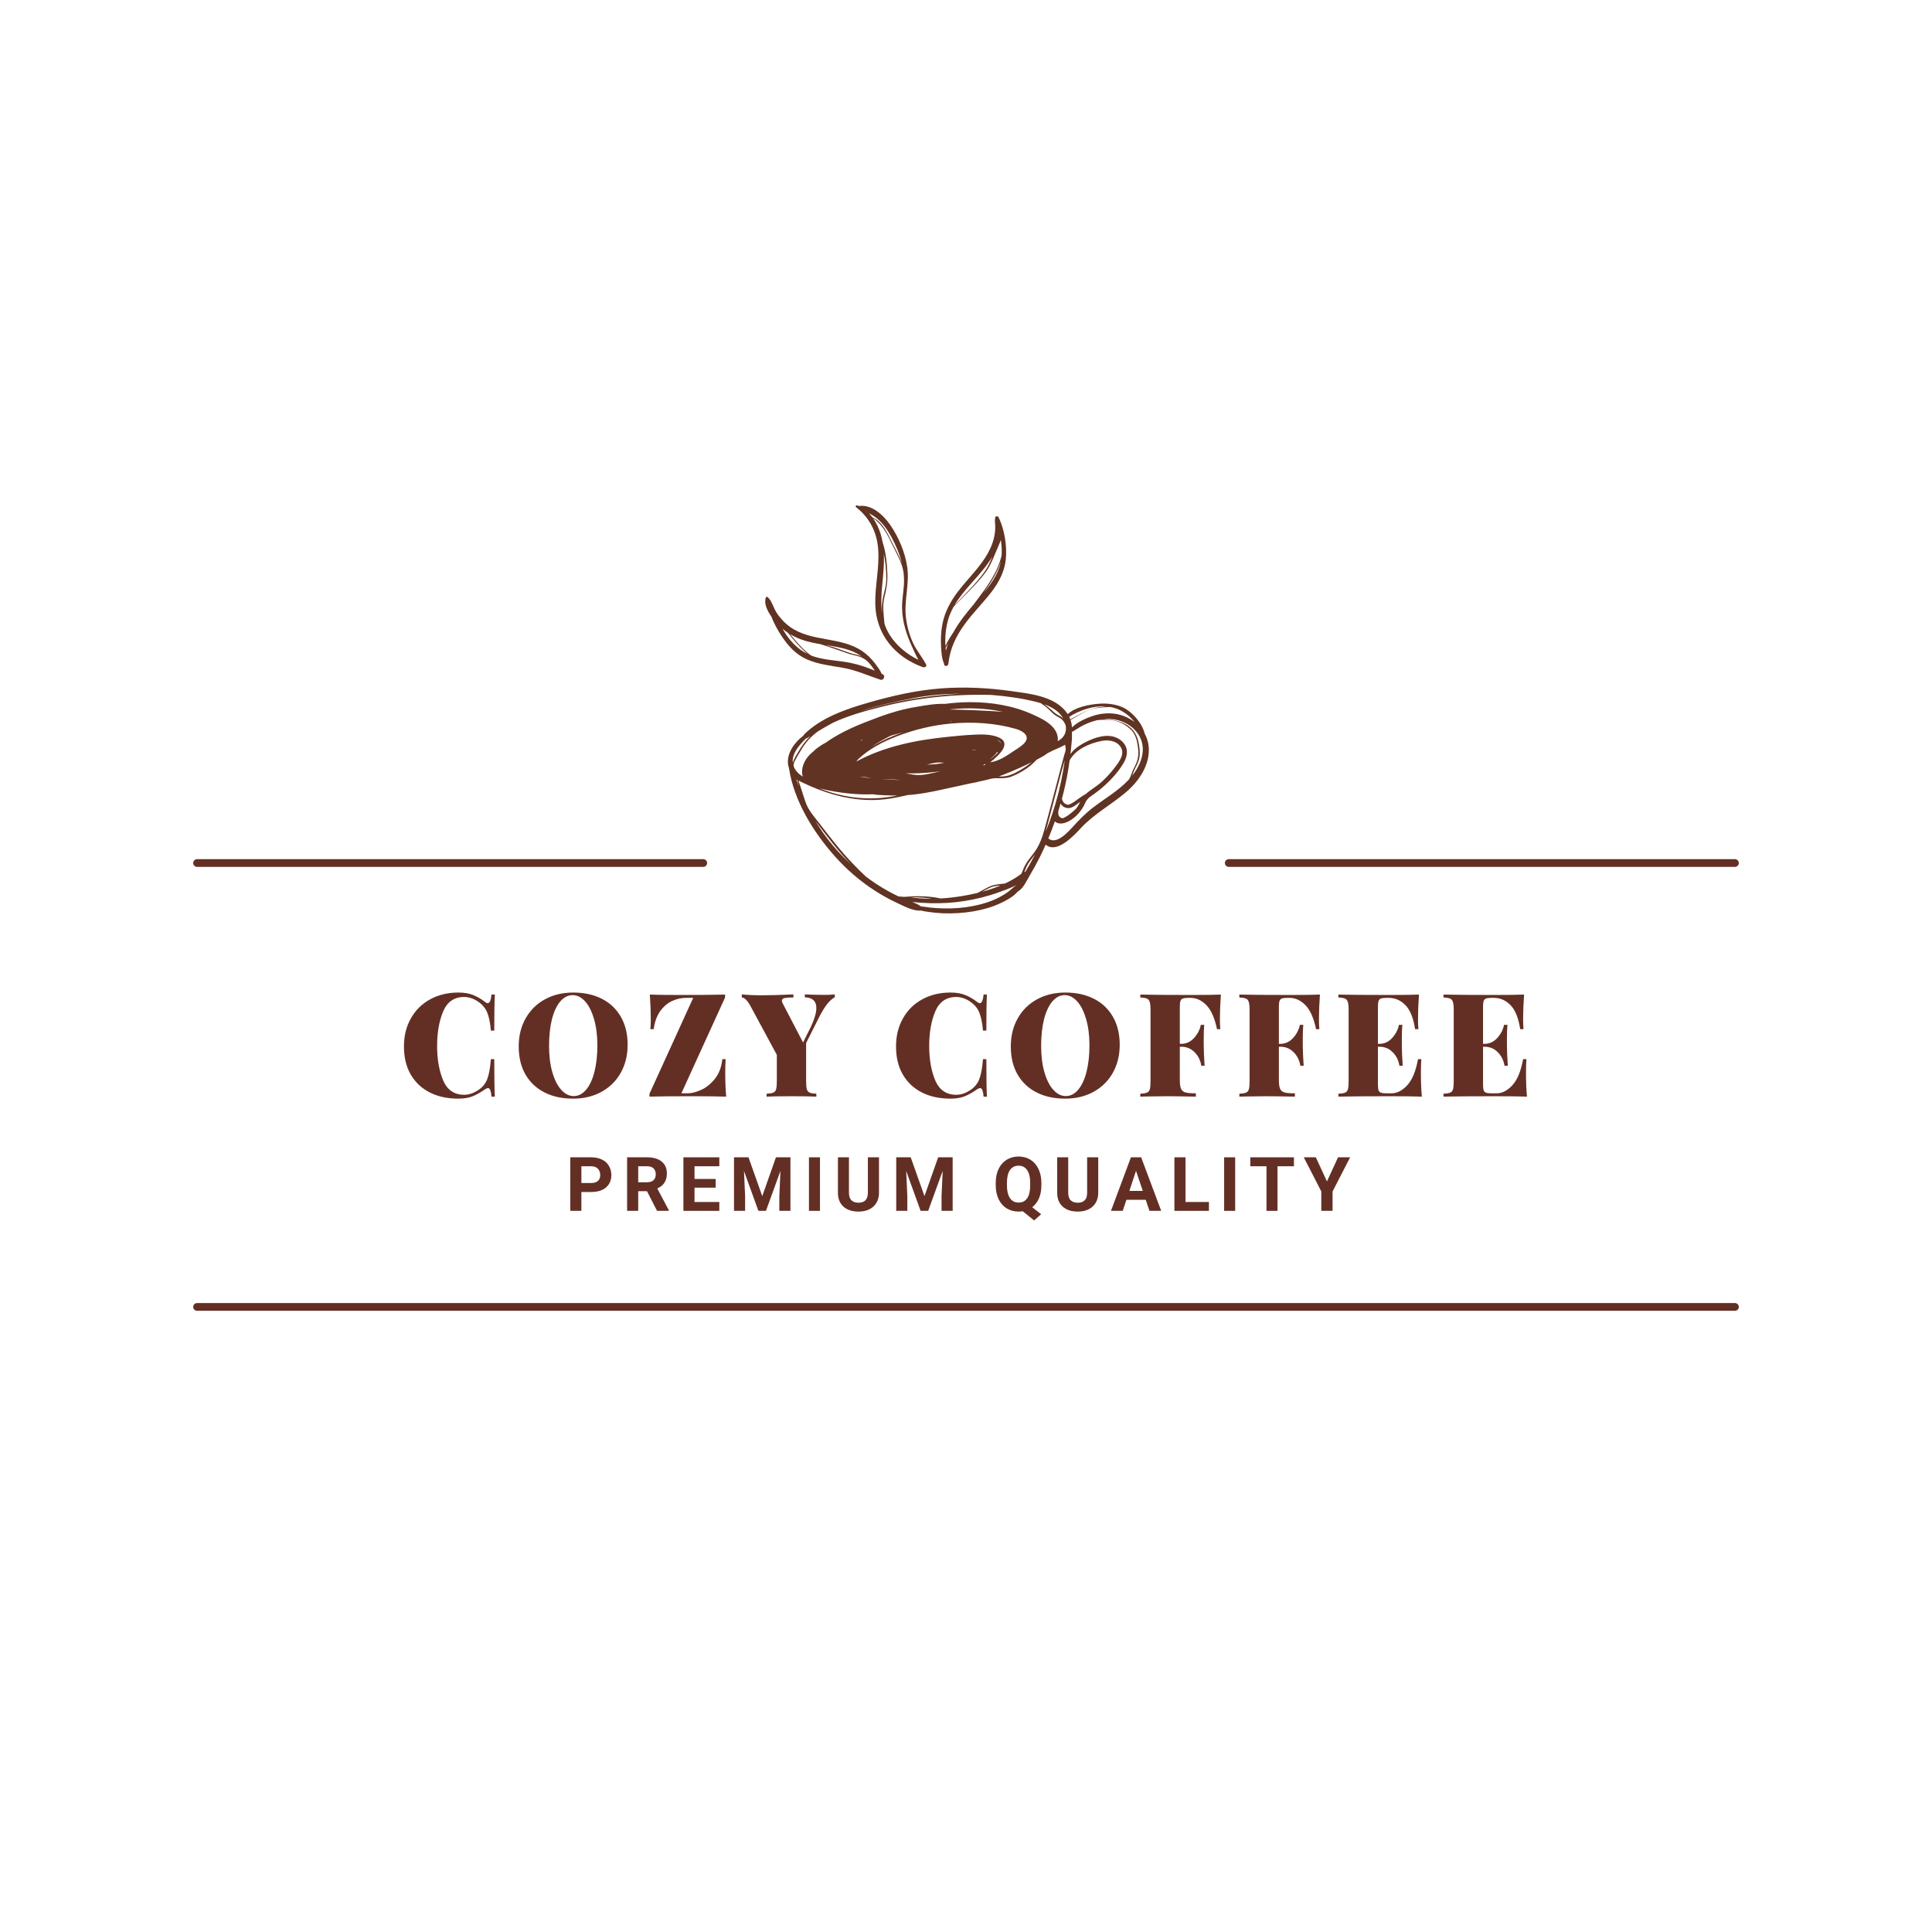 <svg xmlns="http://www.w3.org/2000/svg" xmlns:xlink="http://www.w3.org/1999/xlink" width="500" zoomAndPan="magnify" viewBox="0 0 375 375" height="500" preserveAspectRatio="xMidYMid meet" version="1.0"><defs><g/><clipPath id="49b1a4d0b9"><path d="M 152 133 L 223 133 L 223 177.344 L 152 177.344 Z M 152 133 " clip-rule="nonzero"/></clipPath><clipPath id="8e9d8be24c"><path d="M 148.277 115 L 172 115 L 172 132 L 148.277 132 Z M 148.277 115 " clip-rule="nonzero"/></clipPath></defs><path stroke-linecap="round" transform="matrix(0.75, 0, 0, 0.75, 237.75, 166.76)" fill="none" stroke-linejoin="miter" d="M 1 1.002 L 132 1.002 " stroke="#632f24" stroke-width="2" stroke-opacity="1" stroke-miterlimit="4"/><path stroke-linecap="round" transform="matrix(0.75, 0, 0, 0.75, 37.5, 166.76)" fill="none" stroke-linejoin="miter" d="M 1 1.002 L 132 1.002 " stroke="#632f24" stroke-width="2" stroke-opacity="1" stroke-miterlimit="4"/><path stroke-linecap="round" transform="matrix(0.75, 0, 0, 0.75, 37.5, 252.922)" fill="none" stroke-linejoin="miter" d="M 1 1 L 399 1 " stroke="#632f24" stroke-width="2" stroke-opacity="1" stroke-miterlimit="4"/><g clip-path="url(#49b1a4d0b9)"><path fill="#603322" d="M 220.633 149.301 C 220.367 149.75 220.074 150.168 219.758 150.562 C 219.852 150.305 219.945 150.039 220.055 149.766 C 220.43 148.82 221.004 148.039 221.164 147.008 C 221.324 145.973 221.172 144.887 220.938 143.875 C 220.188 140.609 217.18 139.656 214.176 139.59 C 215.527 139.457 216.895 139.629 218.156 140.203 C 219.684 140.895 221.008 142.133 221.547 143.758 C 222.184 145.664 221.625 147.633 220.633 149.301 Z M 208.301 160.41 C 207.34 161.449 205.043 164.07 203.477 162.738 C 203.934 161.645 204.359 160.539 204.754 159.422 C 205.23 159.977 206.242 159.902 206.906 159.645 C 208.383 159.066 209.617 157.805 210.359 156.422 C 210.562 156.047 210.707 155.629 210.961 155.277 C 211.328 154.77 211.867 154.469 212.367 154.113 C 213.109 153.586 213.82 153.012 214.492 152.398 C 215.828 151.172 217.086 149.762 218.031 148.203 C 218.781 146.969 219.09 145.512 218.145 144.285 C 217.23 143.094 215.684 142.688 214.25 142.871 C 212.629 143.078 210.828 143.867 209.469 144.773 C 208.82 145.203 208.184 145.73 207.773 146.379 C 207.801 146.109 207.832 145.836 207.859 145.562 C 207.922 144.961 207.992 144.336 208.035 143.707 C 208.035 143.707 208.035 143.707 208.039 143.707 C 208.109 143.648 208.098 143.555 208.051 143.508 C 208.078 143.027 208.086 142.543 208.055 142.07 C 208.688 141.742 209.266 141.316 209.895 140.973 C 210.805 140.473 211.766 140.09 212.773 139.836 C 212.871 139.812 212.969 139.789 213.066 139.766 C 214.273 139.672 215.48 139.633 216.66 139.957 C 217.664 140.234 218.727 140.875 219.477 141.605 C 220.383 142.484 220.672 143.629 220.848 144.84 C 221.004 145.91 221.012 146.977 220.605 148 C 220.305 148.758 219.875 149.43 219.621 150.211 C 219.488 150.625 219.32 150.98 219.117 151.305 C 217.109 153.48 214.441 154.988 212.098 156.793 C 210.691 157.875 209.5 159.113 208.301 160.41 Z M 199.016 169.223 C 198.953 169.219 198.895 169.227 198.832 169.242 C 199.055 168.672 199.266 168.109 199.605 167.582 C 199.969 167.02 200.398 166.5 200.805 165.969 C 200.848 165.91 200.887 165.855 200.93 165.797 C 200.906 165.84 200.887 165.879 200.867 165.918 C 200.285 167.039 199.668 168.145 199.016 169.223 Z M 193.855 174.219 C 192.262 175.031 190.52 175.543 188.766 175.879 C 186.922 176.23 185.031 176.359 183.152 176.32 C 182.273 176.301 181.387 176.246 180.508 176.156 C 179.941 176.098 179.355 175.961 178.777 175.941 C 178.262 175.582 177.68 175.305 177.074 175.059 C 178.203 175.207 179.352 175.27 180.461 175.305 C 182.719 175.367 184.977 175.246 187.207 174.887 C 189.453 174.527 191.676 173.984 193.82 173.207 C 194.926 172.809 196.18 172.379 197.301 171.777 C 196.742 172.148 196.285 172.656 195.746 173.051 C 195.148 173.492 194.516 173.879 193.855 174.219 Z M 162.914 165.523 C 161.168 163.652 159.629 161.59 158.297 159.402 C 158.414 159.551 158.535 159.703 158.652 159.855 C 160.719 162.562 162.746 165.27 165.125 167.707 C 164.359 167.008 163.621 166.281 162.914 165.523 Z M 156.434 143.332 C 156.508 143.332 156.582 143.312 156.66 143.262 C 156.855 143.137 157.051 143.016 157.25 142.891 C 156.371 143.762 155.629 144.758 154.992 145.855 C 154.66 146.43 154.109 147.246 153.883 148.043 C 153.66 146.219 155.199 144.578 156.434 143.332 Z M 177.348 135.492 C 180.348 134.914 183.406 134.668 186.461 134.652 C 185.074 134.719 183.695 134.82 182.328 134.953 C 178.098 135.367 173.914 136.137 169.809 137.246 C 168.891 137.496 167.949 137.75 167.004 138.027 C 170.375 136.945 173.875 136.16 177.348 135.492 Z M 206.367 139.461 C 206.254 139.348 206.137 139.238 206.016 139.148 C 205.828 139.008 205.629 138.938 205.426 138.832 C 204.773 138.477 204.34 138.008 203.785 137.539 C 203.422 137.227 203.039 136.945 202.641 136.684 C 203.703 137.062 204.719 137.578 205.531 138.363 C 205.852 138.672 206.141 139.047 206.367 139.461 Z M 214.668 137.121 C 214.301 137.168 213.969 137.215 213.703 137.238 C 211.496 137.441 209.66 138.582 207.746 139.637 C 207.684 139.465 207.613 139.297 207.531 139.133 C 209.598 137.84 212.199 136.941 214.668 137.121 Z M 210.738 154.125 C 210.234 154.383 209.762 154.73 209.312 155.051 C 208.805 155.414 208.031 156.031 207.363 156.203 C 207.105 156.184 206.863 156.117 206.621 155.918 C 206.344 155.695 206.18 155.363 206.125 155.012 C 206.602 153.25 206.992 151.469 207.301 149.672 C 207.422 148.977 207.527 148.277 207.621 147.578 C 208.766 145.453 211.344 144.348 213.613 143.852 C 214.992 143.555 216.672 143.688 217.523 144.992 C 218.422 146.371 217.152 147.965 216.328 149.039 C 215.547 150.062 214.668 151.012 213.703 151.871 C 212.777 152.695 211.656 153.297 210.738 154.125 Z M 206.367 158.801 C 206.129 158.816 205.898 158.777 205.691 158.562 C 205.477 158.344 205.41 158.117 205.406 157.812 C 205.402 157.676 205.426 157.535 205.43 157.395 C 205.582 156.918 205.727 156.438 205.863 155.953 C 206.117 156.516 206.824 156.906 207.469 156.852 C 208.195 156.789 208.77 156.281 209.336 155.871 C 209.441 155.793 209.551 155.719 209.664 155.648 C 209.43 156.09 209.203 156.539 208.891 156.926 C 208.711 157.148 207.336 158.398 206.367 158.801 Z M 154.723 151.375 C 154.828 151.801 154.941 152.223 155.062 152.645 C 154.895 152.199 154.73 151.75 154.57 151.301 C 154.621 151.324 154.672 151.352 154.723 151.375 Z M 154.523 151.012 C 154.5 151 154.477 150.988 154.453 150.977 C 154.449 150.965 154.445 150.949 154.441 150.938 C 154.469 150.961 154.496 150.988 154.523 151.012 Z M 193.836 150.711 C 194.113 150.621 194.395 150.512 194.68 150.402 C 195.82 149.965 196.945 149.484 198.059 148.98 C 198.793 148.648 199.523 148.301 200.246 147.941 C 199.293 148.723 198.305 149.355 197.191 149.938 C 196.34 150.383 195.543 150.664 194.574 150.707 C 194.328 150.715 194.082 150.711 193.836 150.711 Z M 164.836 154.02 C 166.355 154.172 167.891 154.23 169.418 154.168 C 170.184 154.305 171 154.32 171.738 154.359 C 172.562 154.402 173.398 154.41 174.23 154.395 C 170.754 155.133 167.297 155.156 163.809 154.449 C 162.152 154.113 160.566 153.617 159.02 153.02 C 160.93 153.496 162.879 153.824 164.836 154.02 Z M 157.711 147.387 C 157.586 147.539 157.465 147.691 157.348 147.844 C 157.457 147.688 157.574 147.535 157.711 147.387 Z M 184.367 137.715 C 184.387 137.711 184.406 137.707 184.426 137.699 C 184.445 137.695 184.465 137.688 184.48 137.68 C 187.863 137.336 191.273 137.43 194.629 138.156 C 191.223 137.922 187.781 137.781 184.367 137.715 Z M 184.207 140.125 C 184.324 140.098 184.438 140.07 184.555 140.039 C 184.652 140.047 184.754 140.055 184.852 140.062 C 184.637 140.078 184.422 140.102 184.207 140.125 Z M 194.906 140.52 C 194.57 140.457 194.234 140.402 193.898 140.348 C 194.633 140.441 195.363 140.574 196.078 140.77 C 195.617 140.656 195.203 140.574 194.906 140.52 Z M 168.441 150.91 C 168.703 150.961 168.965 151 169.23 151.035 C 168.445 150.965 167.66 150.891 166.871 150.824 C 167.398 150.797 167.922 150.809 168.441 150.91 Z M 167.258 143.695 C 167.203 143.73 167.148 143.77 167.094 143.805 C 167.09 143.773 167.082 143.742 167.074 143.711 C 167.234 143.645 167.395 143.574 167.551 143.508 C 167.453 143.57 167.355 143.629 167.258 143.695 Z M 173.457 142.816 C 171.973 143.418 170.508 144.125 169.145 144.98 C 170.238 144.203 171.43 143.551 172.613 142.938 C 172.672 142.906 172.734 142.875 172.793 142.844 C 172.93 142.797 173.066 142.754 173.199 142.711 C 173.918 142.5 174.637 142.297 175.363 142.102 C 174.719 142.324 174.086 142.562 173.457 142.816 Z M 191.738 148.324 C 191.746 148.324 191.754 148.324 191.762 148.324 C 191.75 148.324 191.738 148.328 191.727 148.332 C 191.73 148.328 191.734 148.324 191.738 148.324 Z M 190.93 148.465 C 191.023 148.402 191.113 148.336 191.199 148.27 C 191.195 148.332 191.227 148.391 191.277 148.434 C 191.09 148.484 190.906 148.539 190.719 148.598 C 190.793 148.555 190.863 148.512 190.93 148.465 Z M 178.352 150.086 C 179.762 150.02 181.184 149.898 182.59 149.695 C 182.109 149.809 181.625 149.918 181.141 150.023 C 180.09 150.258 179.023 150.492 177.938 150.426 C 177.207 150.383 176.484 150.219 175.762 150.094 C 176.629 150.117 177.492 150.125 178.352 150.086 Z M 193.457 143.512 C 193.883 143.699 194.203 143.965 194.328 144.336 C 194.133 144.023 193.82 143.738 193.457 143.512 Z M 192.934 146.684 C 193.188 146.461 193.383 146.223 193.523 145.977 C 193.59 146.008 193.66 146.02 193.734 146.012 C 193.273 146.535 192.648 147.035 192.109 147.457 C 192.379 147.191 192.648 146.926 192.934 146.684 Z M 179.875 148.414 C 180.605 148.273 181.316 148.039 182.07 147.996 C 182.422 147.977 182.852 148.012 183.316 148.051 C 182.875 148.137 182.43 148.211 181.984 148.277 C 181.281 148.355 180.574 148.398 179.875 148.414 Z M 170.797 148.805 C 170.797 148.805 170.801 148.805 170.801 148.805 C 170.797 148.805 170.797 148.805 170.797 148.805 Z M 185.523 146.656 C 185.512 146.66 185.504 146.66 185.492 146.664 C 185.434 146.672 185.371 146.676 185.312 146.68 C 185.383 146.672 185.453 146.664 185.523 146.656 Z M 188.613 145.539 C 188.922 145.52 189.23 145.496 189.539 145.473 C 189.316 145.531 189.094 145.578 188.867 145.574 C 188.781 145.574 188.695 145.562 188.613 145.539 Z M 197.199 141.484 C 198.504 141.855 200.191 142.891 198.715 144.363 C 198.145 144.934 197.379 145.352 196.715 145.809 C 195.371 146.723 193.852 147.75 192.203 147.957 C 193.738 146.73 196.508 144.312 193.871 143.141 C 192.469 142.516 190.734 142.527 189.234 142.594 C 187.488 142.668 185.738 142.84 184 143.016 C 177.848 143.637 171.668 144.855 166.195 147.824 C 166.34 147.648 166.484 147.477 166.629 147.305 C 168.73 145.348 171.348 143.98 174.008 142.949 C 177.398 141.633 181 140.758 184.621 140.434 C 188.793 140.059 193.156 140.328 197.199 141.484 Z M 171.004 151.195 C 172.273 151.266 173.547 151.266 174.828 151.391 C 173.547 151.383 172.27 151.305 171.004 151.195 Z M 206.98 144.035 C 206.977 144.031 206.973 144.027 206.965 144.02 C 206.984 144.004 207 143.988 207.016 143.973 C 207.016 143.988 207.016 144.004 207.016 144.02 C 207.004 144.023 206.992 144.031 206.98 144.035 Z M 154.066 148.223 C 154.117 148.004 154.246 147.773 154.344 147.57 C 154.523 147.195 154.746 146.836 154.953 146.477 C 155.441 145.637 155.941 144.797 156.551 144.039 C 157.195 143.234 157.949 142.547 158.773 141.949 C 159.762 141.348 160.758 140.773 161.77 140.238 C 164.719 138.875 167.953 137.984 171.07 137.199 C 178.059 135.441 185.27 134.672 192.465 134.891 C 195.359 135.121 198.262 135.523 201.059 136.219 C 201.379 136.301 201.703 136.387 202.023 136.484 C 202.422 136.758 202.812 137.047 203.188 137.352 C 203.727 137.789 204.191 138.379 204.742 138.781 C 205.395 139.262 206.023 139.359 206.508 140.125 C 206.645 140.336 206.754 140.555 206.844 140.773 C 207.016 141.711 206.816 142.668 206.016 143.363 C 205.801 143.551 205.559 143.715 205.305 143.867 C 205.383 143.273 205.281 142.645 205 142.078 C 204.137 140.34 202.008 139.383 200.344 138.633 C 196.555 136.93 192.273 136.262 188.145 136.289 C 186.551 136.301 184.969 136.418 183.406 136.625 C 181.559 136.543 179.582 136.914 177.809 137.211 C 175.348 137.621 172.977 138.297 170.637 139.164 C 167.082 140.48 163.352 141.922 160.234 144.188 C 159.992 144.305 159.758 144.43 159.535 144.57 C 159.141 144.828 158.359 145.32 157.871 145.855 C 157.422 146.219 157.016 146.621 156.66 147.078 C 155.918 148.047 155.395 149.574 155.832 150.742 C 155.051 150.266 154.395 149.633 154.062 148.777 C 154.051 148.742 154.039 148.707 154.027 148.672 C 154.027 148.492 154.043 148.332 154.066 148.223 Z M 180.934 174.441 C 180.711 174.445 180.488 174.445 180.266 174.441 C 179.074 174.426 177.895 174.312 176.715 174.199 C 176.988 174.184 177.262 174.168 177.543 174.172 C 178.691 174.172 179.812 174.293 180.934 174.441 Z M 194.211 171.871 C 193.059 172.355 191.859 172.754 190.652 173.082 C 191.172 172.797 191.684 172.504 192.223 172.273 C 192.828 172.012 193.516 171.934 194.211 171.871 Z M 198.238 169.613 C 197.266 170.336 196.203 170.957 195.078 171.488 C 194.09 171.605 193.078 171.645 192.121 172.059 C 191.289 172.418 190.531 172.93 189.715 173.324 C 188.715 173.562 187.719 173.762 186.738 173.922 C 185.352 174.152 183.953 174.312 182.551 174.391 C 181.258 174.082 179.883 173.988 178.57 173.957 C 177.676 173.938 176.789 173.988 175.895 174.055 C 175.738 174.07 175.594 174.074 175.449 174.078 C 175.098 174.047 174.746 174.02 174.395 173.996 C 172.977 173.32 171.602 172.551 170.281 171.699 C 169.535 171.215 168.809 170.703 168.098 170.172 C 167.219 169.367 166.375 168.504 165.523 167.621 C 163.215 165.23 161.199 162.605 159.168 159.977 C 158.133 158.637 156.953 157.371 156.379 155.75 C 155.875 154.344 155.48 152.906 154.973 151.504 C 160.566 154.309 166.559 156.008 172.871 154.992 C 173.992 154.812 175.102 154.578 176.203 154.32 C 178.406 154.172 180.543 153.762 182.707 153.289 C 184.641 152.867 186.578 152.449 188.512 152.023 C 189.086 151.93 189.656 151.812 190.211 151.652 C 190.949 151.496 191.707 151.348 192.434 151.129 C 192.707 151.098 192.977 151.066 193.25 151.039 C 194.336 151.082 195.445 151.098 196.457 150.684 C 197.707 150.18 199.004 149.438 200.047 148.582 C 200.473 148.23 200.844 147.82 201.238 147.441 C 201.344 147.387 201.453 147.332 201.559 147.277 C 202.152 146.965 202.773 146.648 203.289 146.219 C 203.605 146.059 203.926 145.902 204.238 145.738 C 204.309 145.703 204.379 145.664 204.453 145.629 C 205.227 145.312 206 144.969 206.734 144.555 C 206.832 144.938 206.875 145.363 206.852 145.543 C 206.805 145.875 206.648 146.246 206.562 146.57 C 206.414 147.121 206.266 147.672 206.121 148.223 C 205.82 149.363 205.523 150.504 205.223 151.648 C 204.578 154.113 203.934 156.582 203.258 159.039 C 202.637 161.297 202.16 163.574 200.734 165.48 C 200.121 166.297 199.43 167.074 198.949 167.984 C 198.664 168.523 198.488 169.098 198.238 169.613 Z M 202.953 161.438 C 203.238 160.477 203.477 159.492 203.746 158.492 C 204.543 155.516 205.32 152.531 206.098 149.543 C 206.27 148.887 206.477 148.219 206.664 147.543 C 206.574 148.234 206.473 148.922 206.352 149.605 C 205.863 152.438 205.16 155.227 204.254 157.949 C 203.863 159.129 203.426 160.293 202.953 161.438 Z M 220.211 140.137 C 219.387 139.508 218.438 139.035 217.426 138.754 C 215.715 138.277 213.84 138.395 212.16 138.945 C 210.789 139.395 209.164 140.125 208.059 141.195 C 208.043 140.703 207.949 140.223 207.793 139.762 C 209.41 138.836 211.145 137.594 212.988 137.426 C 213.754 137.355 214.641 137.23 215.512 137.227 C 216.387 137.383 217.23 137.688 218.02 138.176 C 218.867 138.703 219.609 139.348 220.211 140.137 Z M 222.961 144.926 C 222.879 144 222.598 143.145 222.172 142.375 C 221.719 140.391 219.773 138.172 218.023 137.344 C 217.977 137.32 217.922 137.301 217.875 137.281 C 217.809 137.25 217.738 137.219 217.664 137.191 C 216.301 136.637 214.723 136.484 213.277 136.598 C 211.398 136.75 208.711 137.234 207.242 138.617 C 207.074 138.352 206.883 138.098 206.676 137.859 C 204.207 135.051 199.723 134.629 196.277 134.141 C 191.777 133.504 187.203 133.277 182.668 133.617 C 177.883 133.973 173.117 135.066 168.512 136.395 C 164.188 137.641 159.367 139.293 156.102 142.535 C 156.027 142.605 155.988 142.688 155.977 142.77 C 153.953 144.262 152.332 146.777 153.133 149.074 C 154.094 155.414 157.848 161.496 162.027 166.188 C 164.27 168.707 166.832 170.941 169.656 172.777 C 171.086 173.711 172.582 174.543 174.129 175.266 C 175.5 175.906 177.09 176.773 178.629 176.762 C 178.688 176.762 178.738 176.75 178.785 176.73 C 179.25 176.875 179.75 176.93 180.23 177 C 181.145 177.137 182.062 177.23 182.988 177.266 C 185.012 177.348 187.043 177.219 189.039 176.875 C 190.852 176.562 192.633 176.051 194.297 175.262 C 195.324 174.773 196.707 174.051 197.523 173.074 C 198.617 172.461 199.23 171.016 199.848 169.973 C 200.566 168.77 201.242 167.539 201.867 166.285 C 202.25 165.516 202.613 164.73 202.961 163.941 C 205.066 165.773 208.387 162.266 209.715 160.82 C 212.336 157.969 215.68 156.219 218.59 153.734 C 221.109 151.586 223.27 148.398 222.961 144.926 " fill-opacity="1" fill-rule="nonzero"/></g><path fill="#603322" d="M 188.633 113.102 C 190.047 111.508 191.52 109.895 192.602 108.043 C 192.215 109.047 191.77 110.027 191.137 110.922 C 189.469 113.285 187.246 115.367 185.262 117.484 C 186.195 115.898 187.41 114.48 188.633 113.102 Z M 190.93 115.062 C 192.297 113.176 193.566 111.191 194.258 108.996 C 194.246 109.059 194.238 109.117 194.223 109.18 C 193.734 111.422 192.383 113.32 190.93 115.062 Z M 183.598 126.277 C 183.578 126.098 183.559 125.914 183.543 125.734 C 183.707 125.453 183.875 125.168 184.039 124.887 C 183.867 125.344 183.719 125.805 183.598 126.277 Z M 183.473 124.52 C 183.473 123.09 183.629 121.664 184.027 120.289 C 184.293 119.379 184.672 118.531 185.125 117.727 C 187.16 115.594 189.453 113.551 191.227 111.191 C 191.984 110.184 192.508 109.039 192.984 107.879 C 193.398 106.867 193.879 105.852 194.262 104.812 C 194.41 105.797 194.484 106.797 194.414 107.789 C 193.672 111.078 191.57 113.879 189.574 116.543 C 189.391 116.785 189.207 117.031 189.023 117.273 C 187.586 118.953 186.137 120.766 185.047 122.734 C 184.473 123.586 183.926 124.469 183.512 125.398 C 183.488 125.102 183.473 124.809 183.473 124.52 Z M 183.238 128.805 C 183.238 128.82 183.234 128.836 183.234 128.855 C 183.223 129.41 184.023 129.387 184.078 128.855 C 184.383 125.891 185.543 123.5 187.281 121.113 C 188.867 118.938 190.793 117.039 192.441 114.906 C 193.887 113.027 195 110.898 195.234 108.504 C 195.488 105.926 194.953 102.695 193.809 100.367 C 193.77 100.281 193.684 100.254 193.602 100.258 C 193.461 100.148 193.215 100.227 193.176 100.406 C 193.051 100.996 193.152 101.543 193.172 102.137 C 193.195 102.906 193.105 103.66 192.926 104.406 C 192.598 105.781 191.996 107.051 191.234 108.23 C 189.727 110.574 187.703 112.52 186.012 114.723 C 184.492 116.699 183.312 118.867 182.879 121.352 C 182.652 122.652 182.586 123.977 182.652 125.293 C 182.707 126.426 182.762 127.762 183.238 128.805 " fill-opacity="1" fill-rule="nonzero"/><path fill="#603322" d="M 173.031 104.254 C 173.895 105.855 174.609 107.523 175.039 109.262 C 174.523 107.875 173.781 106.547 173.121 105.234 C 172.207 103.414 171.285 101.273 169.324 100.414 C 169.113 100.133 168.891 99.871 168.652 99.621 C 169.238 99.922 169.797 100.262 170.316 100.707 C 171.457 101.691 172.32 102.934 173.031 104.254 Z M 177.113 125.707 C 177.48 126.492 177.828 127.316 178.27 128.074 C 176.02 127 173.977 125.309 172.664 123.199 C 172.234 122.508 171.91 121.785 171.672 121.043 C 171.527 119.281 171.246 117.605 171.68 115.848 C 172.062 114.312 172.297 113.047 172.242 111.445 C 172.172 109.453 171.977 107.242 171.316 105.262 C 171.211 104.68 171.074 104.098 170.895 103.523 C 170.566 102.496 170.082 101.469 169.441 100.574 C 171.211 101.73 172.191 103.613 173.086 105.504 C 173.641 106.664 174.258 107.801 174.766 108.984 C 175.07 109.684 175.258 110.395 175.379 111.121 C 175.469 111.891 175.496 112.672 175.453 113.465 C 175.367 114.961 175.07 116.441 175.09 117.941 C 175.109 119.344 175.336 120.762 175.73 122.105 C 176.09 123.332 176.57 124.547 177.113 125.707 Z M 171.246 113.48 C 171.438 111.48 171.641 109.449 171.551 107.441 C 171.879 109.02 172.004 110.637 172.027 112.246 C 172.051 113.793 171.52 115.082 171.285 116.574 C 171.152 117.434 171.152 118.32 171.238 119.195 C 170.953 117.332 171.059 115.391 171.246 113.48 Z M 170.461 106.664 C 170.715 110.191 169.824 113.676 169.887 117.199 C 169.992 123.117 173.707 127.543 179.129 129.496 C 179.25 129.539 179.352 129.535 179.438 129.5 C 179.668 129.527 179.891 129.254 179.766 129 C 179.742 128.957 179.715 128.914 179.691 128.867 C 179.672 128.809 179.645 128.754 179.605 128.707 C 178.895 127.414 177.93 126.285 177.289 124.941 C 176.527 123.336 176.043 121.586 175.836 119.82 C 175.457 116.547 176.562 113.348 176.094 110.074 C 175.688 107.215 174.379 104.129 172.715 101.781 C 171.383 99.906 169.152 97.848 166.68 98.223 C 166.57 98.172 166.461 98.125 166.348 98.082 C 166.164 98.012 165.992 98.297 166.148 98.426 C 168.793 100.504 170.223 103.285 170.461 106.664 " fill-opacity="1" fill-rule="nonzero"/><g clip-path="url(#8e9d8be24c)"><path fill="#603322" d="M 152.961 122.844 C 153.961 124.137 155.035 125.391 156.227 126.492 C 156.375 126.629 156.527 126.766 156.688 126.902 C 155.035 126.082 153.73 124.828 152.617 123.211 C 152.352 122.828 152.113 122.438 151.895 122.047 C 152.234 122.336 152.59 122.602 152.961 122.844 Z M 164.945 126.23 C 165.809 126.535 166.605 126.941 167.328 127.465 C 166.984 127.281 166.605 127.145 166.156 127.051 C 164.605 126.73 163.18 126.047 161.664 125.586 C 161.207 125.445 160.746 125.32 160.285 125.199 C 161.863 125.449 163.441 125.703 164.945 126.23 Z M 158.457 127.578 C 158.098 127.477 157.75 127.359 157.418 127.227 C 156.855 126.836 156.32 126.371 155.781 125.832 C 154.918 124.969 154.137 124.027 153.352 123.09 C 154.652 123.871 156.098 124.391 157.609 124.719 C 158.141 124.836 158.676 124.934 159.211 125.023 C 160.988 125.566 162.738 126.191 164.496 126.812 C 165.773 127.266 167.074 127.266 168.152 128.184 C 168.277 128.289 168.398 128.398 168.516 128.508 C 169 129.023 169.426 129.59 169.809 130.184 C 168.332 129.559 166.789 129.031 165.246 128.699 C 163 128.215 160.68 128.195 158.457 127.578 Z M 156.652 128 C 158.852 128.957 161.277 129.211 163.617 129.621 C 166.195 130.07 168.43 131.125 170.891 131.934 C 171.504 132.137 171.934 131.156 171.336 130.871 C 171.266 130.84 171.195 130.809 171.125 130.773 C 170.82 130.039 170.262 129.336 169.832 128.762 C 169.141 127.848 168.332 127.043 167.387 126.398 C 165.328 124.984 162.855 124.523 160.445 124.09 C 157.973 123.645 155.422 123.176 153.336 121.672 C 152.289 120.918 151.391 119.953 150.699 118.863 C 150.285 118.211 150.031 117.418 149.641 116.738 C 149.621 116.684 149.598 116.625 149.578 116.57 C 149.551 116.5 149.5 116.449 149.441 116.414 C 149.316 116.23 149.176 116.062 149.016 115.906 C 148.887 115.785 148.676 115.84 148.625 116.012 C 148.281 117.16 148.895 118.504 149.711 119.652 C 150.211 120.973 150.906 122.23 151.637 123.355 C 152.922 125.324 154.469 127.047 156.652 128 " fill-opacity="1" fill-rule="nonzero"/></g><g fill="#632f24" fill-opacity="1"><g transform="translate(77.406, 212.856)"><g><path d="M 11.578 -20.203 C 12.703 -20.203 13.656 -20.039 14.438 -19.719 C 15.219 -19.406 15.984 -18.961 16.734 -18.391 C 16.922 -18.223 17.098 -18.141 17.266 -18.141 C 17.641 -18.141 17.883 -18.695 18 -19.812 L 18.641 -19.812 C 18.566 -18.488 18.531 -16.156 18.531 -12.812 L 17.875 -12.812 C 17.75 -14.312 17.508 -15.488 17.156 -16.344 C 16.801 -17.195 16.188 -17.914 15.312 -18.5 C 14.438 -19.062 13.566 -19.344 12.703 -19.344 C 10.766 -19.344 9.398 -18.406 8.609 -16.531 C 7.828 -14.664 7.438 -12.438 7.438 -9.844 C 7.438 -7.25 7.828 -5.02 8.609 -3.156 C 9.398 -1.289 10.766 -0.359 12.703 -0.359 C 13.566 -0.359 14.438 -0.641 15.312 -1.203 C 16.188 -1.742 16.801 -2.469 17.156 -3.375 C 17.508 -4.289 17.75 -5.594 17.875 -7.281 L 18.531 -7.281 C 18.531 -3.789 18.566 -1.363 18.641 0 L 18 0 C 17.938 -0.594 17.852 -1.016 17.75 -1.266 C 17.656 -1.523 17.516 -1.656 17.328 -1.656 C 17.172 -1.656 16.973 -1.578 16.734 -1.422 C 15.891 -0.828 15.086 -0.375 14.328 -0.062 C 13.566 0.238 12.645 0.391 11.562 0.391 C 9.445 0.391 7.598 -0.008 6.016 -0.812 C 4.43 -1.613 3.195 -2.773 2.312 -4.297 C 1.438 -5.816 1 -7.629 1 -9.734 C 1 -11.785 1.445 -13.602 2.344 -15.188 C 3.238 -16.781 4.488 -18.016 6.094 -18.891 C 7.695 -19.766 9.523 -20.203 11.578 -20.203 Z M 11.578 -20.203 "/></g></g></g><g fill="#632f24" fill-opacity="1"><g transform="translate(99.682, 212.856)"><g><path d="M 11.578 -20.203 C 13.691 -20.203 15.539 -19.801 17.125 -19 C 18.707 -18.195 19.938 -17.035 20.812 -15.516 C 21.695 -13.992 22.141 -12.18 22.141 -10.078 C 22.141 -8.023 21.691 -6.203 20.797 -4.609 C 19.898 -3.023 18.648 -1.797 17.047 -0.922 C 15.441 -0.047 13.613 0.391 11.562 0.391 C 9.445 0.391 7.598 -0.008 6.016 -0.812 C 4.43 -1.613 3.195 -2.773 2.312 -4.297 C 1.438 -5.816 1 -7.629 1 -9.734 C 1 -11.785 1.445 -13.602 2.344 -15.188 C 3.238 -16.781 4.488 -18.016 6.094 -18.891 C 7.695 -19.766 9.523 -20.203 11.578 -20.203 Z M 11.469 -19.703 C 10.562 -19.703 9.754 -19.285 9.047 -18.453 C 8.348 -17.617 7.812 -16.457 7.438 -14.969 C 7.07 -13.477 6.891 -11.77 6.891 -9.844 C 6.891 -7.906 7.102 -6.195 7.531 -4.719 C 7.957 -3.25 8.535 -2.113 9.266 -1.312 C 9.992 -0.508 10.797 -0.109 11.672 -0.109 C 12.586 -0.109 13.395 -0.523 14.094 -1.359 C 14.789 -2.191 15.328 -3.352 15.703 -4.844 C 16.078 -6.332 16.266 -8.039 16.266 -9.969 C 16.266 -11.906 16.047 -13.609 15.609 -15.078 C 15.18 -16.555 14.602 -17.695 13.875 -18.5 C 13.145 -19.301 12.344 -19.703 11.469 -19.703 Z M 11.469 -19.703 "/></g></g></g><g fill="#632f24" fill-opacity="1"><g transform="translate(125.036, 212.856)"><g><path d="M 15.703 -19.25 L 7.219 -0.641 L 8.391 -0.641 C 9.16 -0.641 10.039 -0.859 11.031 -1.297 C 12.02 -1.734 12.914 -2.453 13.719 -3.453 C 14.52 -4.453 15.004 -5.727 15.172 -7.281 L 15.812 -7.281 C 15.758 -6.602 15.734 -5.742 15.734 -4.703 C 15.734 -2.797 15.797 -1.227 15.922 0 C 14.547 -0.051 12.223 -0.078 8.953 -0.078 C 5.316 -0.078 2.676 -0.051 1.031 0 L 1.031 -0.562 L 9.516 -19.172 L 8.109 -19.172 C 7.234 -19.172 6.359 -18.977 5.484 -18.594 C 4.609 -18.207 3.832 -17.562 3.156 -16.656 C 2.488 -15.758 2.051 -14.57 1.844 -13.094 L 1.203 -13.094 C 1.254 -13.582 1.281 -14.254 1.281 -15.109 C 1.281 -16.492 1.219 -18.062 1.094 -19.812 C 2.25 -19.758 4.195 -19.734 6.938 -19.734 C 10.969 -19.734 13.891 -19.758 15.703 -19.812 Z M 15.703 -19.25 "/></g></g></g><g fill="#632f24" fill-opacity="1"><g transform="translate(144.234, 212.856)"><g><path d="M 15.641 -19.75 C 16.516 -19.75 17.234 -19.781 17.797 -19.844 L 17.797 -19.281 C 16.848 -18.812 15.859 -17.57 14.828 -15.562 L 12.234 -10.406 L 12.234 -2.969 C 12.234 -2.258 12.281 -1.742 12.375 -1.422 C 12.477 -1.109 12.66 -0.895 12.922 -0.781 C 13.191 -0.664 13.625 -0.594 14.219 -0.562 L 14.219 0 C 13.133 -0.051 11.531 -0.078 9.406 -0.078 C 7.188 -0.078 5.57 -0.051 4.562 0 L 4.562 -0.562 C 5.156 -0.594 5.586 -0.664 5.859 -0.781 C 6.129 -0.895 6.312 -1.109 6.406 -1.422 C 6.5 -1.742 6.547 -2.258 6.547 -2.969 L 6.547 -8.109 L 1.375 -17.688 C 1.07 -18.227 0.781 -18.625 0.5 -18.875 C 0.219 -19.125 -0.031 -19.25 -0.25 -19.25 L -0.25 -19.844 C 0.906 -19.727 2.191 -19.672 3.609 -19.672 C 5.211 -19.672 7.266 -19.727 9.766 -19.844 L 9.766 -19.25 C 9.016 -19.25 8.453 -19.211 8.078 -19.141 C 7.711 -19.066 7.531 -18.891 7.531 -18.609 C 7.531 -18.473 7.566 -18.332 7.641 -18.188 L 11.641 -10.516 L 12.906 -13.047 C 13.781 -14.797 14.219 -16.18 14.219 -17.203 C 14.219 -18.535 13.473 -19.227 11.984 -19.281 L 11.984 -19.844 C 13.379 -19.781 14.598 -19.75 15.641 -19.75 Z M 15.641 -19.75 "/></g></g></g><g fill="#632f24" fill-opacity="1"><g transform="translate(164.467, 212.856)"><g/></g></g><g fill="#632f24" fill-opacity="1"><g transform="translate(172.919, 212.856)"><g><path d="M 11.578 -20.203 C 12.703 -20.203 13.656 -20.039 14.438 -19.719 C 15.219 -19.406 15.984 -18.961 16.734 -18.391 C 16.922 -18.223 17.098 -18.141 17.266 -18.141 C 17.641 -18.141 17.883 -18.695 18 -19.812 L 18.641 -19.812 C 18.566 -18.488 18.531 -16.156 18.531 -12.812 L 17.875 -12.812 C 17.75 -14.312 17.508 -15.488 17.156 -16.344 C 16.801 -17.195 16.188 -17.914 15.312 -18.5 C 14.438 -19.062 13.566 -19.344 12.703 -19.344 C 10.766 -19.344 9.398 -18.406 8.609 -16.531 C 7.828 -14.664 7.438 -12.438 7.438 -9.844 C 7.438 -7.25 7.828 -5.02 8.609 -3.156 C 9.398 -1.289 10.766 -0.359 12.703 -0.359 C 13.566 -0.359 14.438 -0.641 15.312 -1.203 C 16.188 -1.742 16.801 -2.469 17.156 -3.375 C 17.508 -4.289 17.75 -5.594 17.875 -7.281 L 18.531 -7.281 C 18.531 -3.789 18.566 -1.363 18.641 0 L 18 0 C 17.938 -0.594 17.852 -1.016 17.75 -1.266 C 17.656 -1.523 17.516 -1.656 17.328 -1.656 C 17.172 -1.656 16.973 -1.578 16.734 -1.422 C 15.891 -0.828 15.086 -0.375 14.328 -0.062 C 13.566 0.238 12.645 0.391 11.562 0.391 C 9.445 0.391 7.598 -0.008 6.016 -0.812 C 4.43 -1.613 3.195 -2.773 2.312 -4.297 C 1.438 -5.816 1 -7.629 1 -9.734 C 1 -11.785 1.445 -13.602 2.344 -15.188 C 3.238 -16.781 4.488 -18.016 6.094 -18.891 C 7.695 -19.766 9.523 -20.203 11.578 -20.203 Z M 11.578 -20.203 "/></g></g></g><g fill="#632f24" fill-opacity="1"><g transform="translate(195.195, 212.856)"><g><path d="M 11.578 -20.203 C 13.691 -20.203 15.539 -19.801 17.125 -19 C 18.707 -18.195 19.938 -17.035 20.812 -15.516 C 21.695 -13.992 22.141 -12.18 22.141 -10.078 C 22.141 -8.023 21.691 -6.203 20.797 -4.609 C 19.898 -3.023 18.648 -1.797 17.047 -0.922 C 15.441 -0.047 13.613 0.391 11.562 0.391 C 9.445 0.391 7.598 -0.008 6.016 -0.812 C 4.43 -1.613 3.195 -2.773 2.312 -4.297 C 1.438 -5.816 1 -7.629 1 -9.734 C 1 -11.785 1.445 -13.602 2.344 -15.188 C 3.238 -16.781 4.488 -18.016 6.094 -18.891 C 7.695 -19.766 9.523 -20.203 11.578 -20.203 Z M 11.469 -19.703 C 10.562 -19.703 9.754 -19.285 9.047 -18.453 C 8.348 -17.617 7.812 -16.457 7.438 -14.969 C 7.07 -13.477 6.891 -11.77 6.891 -9.844 C 6.891 -7.906 7.102 -6.195 7.531 -4.719 C 7.957 -3.25 8.535 -2.113 9.266 -1.312 C 9.992 -0.508 10.797 -0.109 11.672 -0.109 C 12.586 -0.109 13.395 -0.523 14.094 -1.359 C 14.789 -2.191 15.328 -3.352 15.703 -4.844 C 16.078 -6.332 16.266 -8.039 16.266 -9.969 C 16.266 -11.906 16.047 -13.609 15.609 -15.078 C 15.18 -16.555 14.602 -17.695 13.875 -18.5 C 13.145 -19.301 12.344 -19.703 11.469 -19.703 Z M 11.469 -19.703 "/></g></g></g><g fill="#632f24" fill-opacity="1"><g transform="translate(220.549, 212.856)"><g><path d="M 16.422 -19.812 C 16.297 -18.062 16.234 -16.492 16.234 -15.109 C 16.234 -14.254 16.258 -13.582 16.312 -13.094 L 15.672 -13.094 C 15.223 -15.258 14.535 -16.812 13.609 -17.75 C 12.691 -18.695 11.66 -19.172 10.516 -19.172 L 10.156 -19.172 C 9.656 -19.172 9.285 -19.129 9.047 -19.047 C 8.816 -18.961 8.66 -18.801 8.578 -18.562 C 8.492 -18.332 8.453 -17.945 8.453 -17.406 L 8.453 -10.25 L 8.734 -10.25 C 9.703 -10.25 10.531 -10.629 11.219 -11.391 C 11.906 -12.148 12.344 -13 12.531 -13.938 L 13.188 -13.938 C 13.125 -13.156 13.094 -12.281 13.094 -11.312 L 13.094 -9.969 C 13.094 -9.008 13.148 -7.68 13.266 -5.984 L 12.625 -5.984 C 12.457 -7.047 12.02 -7.926 11.312 -8.625 C 10.613 -9.332 9.754 -9.688 8.734 -9.688 L 8.453 -9.688 L 8.453 -3.25 C 8.453 -2.469 8.531 -1.895 8.688 -1.531 C 8.844 -1.176 9.129 -0.938 9.547 -0.812 C 9.973 -0.695 10.645 -0.641 11.562 -0.641 L 11.562 0 C 9.039 -0.051 7.117 -0.078 5.797 -0.078 C 4.922 -0.078 3.695 -0.062 2.125 -0.031 L 0.781 0 L 0.781 -0.562 C 1.375 -0.594 1.805 -0.664 2.078 -0.781 C 2.348 -0.895 2.531 -1.109 2.625 -1.422 C 2.719 -1.742 2.766 -2.258 2.766 -2.969 L 2.766 -16.844 C 2.766 -17.551 2.711 -18.062 2.609 -18.375 C 2.516 -18.695 2.332 -18.914 2.062 -19.031 C 1.801 -19.145 1.375 -19.219 0.781 -19.25 L 0.781 -19.812 C 2.945 -19.758 6.211 -19.734 10.578 -19.734 C 13.316 -19.734 15.266 -19.758 16.422 -19.812 Z M 16.422 -19.812 "/></g></g></g><g fill="#632f24" fill-opacity="1"><g transform="translate(239.775, 212.856)"><g><path d="M 16.422 -19.812 C 16.297 -18.062 16.234 -16.492 16.234 -15.109 C 16.234 -14.254 16.258 -13.582 16.312 -13.094 L 15.672 -13.094 C 15.223 -15.258 14.535 -16.812 13.609 -17.75 C 12.691 -18.695 11.66 -19.172 10.516 -19.172 L 10.156 -19.172 C 9.656 -19.172 9.285 -19.129 9.047 -19.047 C 8.816 -18.961 8.66 -18.801 8.578 -18.562 C 8.492 -18.332 8.453 -17.945 8.453 -17.406 L 8.453 -10.25 L 8.734 -10.25 C 9.703 -10.25 10.531 -10.629 11.219 -11.391 C 11.906 -12.148 12.344 -13 12.531 -13.938 L 13.188 -13.938 C 13.125 -13.156 13.094 -12.281 13.094 -11.312 L 13.094 -9.969 C 13.094 -9.008 13.148 -7.68 13.266 -5.984 L 12.625 -5.984 C 12.457 -7.047 12.02 -7.926 11.312 -8.625 C 10.613 -9.332 9.754 -9.688 8.734 -9.688 L 8.453 -9.688 L 8.453 -3.25 C 8.453 -2.469 8.531 -1.895 8.688 -1.531 C 8.844 -1.176 9.129 -0.938 9.547 -0.812 C 9.973 -0.695 10.645 -0.641 11.562 -0.641 L 11.562 0 C 9.039 -0.051 7.117 -0.078 5.797 -0.078 C 4.922 -0.078 3.695 -0.062 2.125 -0.031 L 0.781 0 L 0.781 -0.562 C 1.375 -0.594 1.805 -0.664 2.078 -0.781 C 2.348 -0.895 2.531 -1.109 2.625 -1.422 C 2.719 -1.742 2.766 -2.258 2.766 -2.969 L 2.766 -16.844 C 2.766 -17.551 2.711 -18.062 2.609 -18.375 C 2.516 -18.695 2.332 -18.914 2.062 -19.031 C 1.801 -19.145 1.375 -19.219 0.781 -19.25 L 0.781 -19.812 C 2.945 -19.758 6.211 -19.734 10.578 -19.734 C 13.316 -19.734 15.266 -19.758 16.422 -19.812 Z M 16.422 -19.812 "/></g></g></g><g fill="#632f24" fill-opacity="1"><g transform="translate(259.001, 212.856)"><g><path d="M 16.797 -4.703 C 16.797 -2.797 16.859 -1.227 16.984 0 C 15.711 -0.051 13.578 -0.078 10.578 -0.078 C 6.211 -0.078 2.945 -0.051 0.781 0 L 0.781 -0.562 C 1.375 -0.594 1.805 -0.664 2.078 -0.781 C 2.348 -0.895 2.531 -1.109 2.625 -1.422 C 2.719 -1.742 2.766 -2.258 2.766 -2.969 L 2.766 -16.844 C 2.766 -17.551 2.711 -18.062 2.609 -18.375 C 2.516 -18.695 2.332 -18.914 2.062 -19.031 C 1.801 -19.145 1.375 -19.219 0.781 -19.25 L 0.781 -19.812 C 2.945 -19.758 6.211 -19.734 10.578 -19.734 C 13.316 -19.734 15.266 -19.758 16.422 -19.812 C 16.297 -18.062 16.234 -16.492 16.234 -15.109 C 16.234 -14.254 16.258 -13.582 16.312 -13.094 L 15.672 -13.094 C 15.336 -15.258 14.711 -16.812 13.797 -17.75 C 12.879 -18.695 11.785 -19.172 10.516 -19.172 L 10.156 -19.172 C 9.656 -19.172 9.285 -19.129 9.047 -19.047 C 8.816 -18.961 8.66 -18.801 8.578 -18.562 C 8.492 -18.332 8.453 -17.945 8.453 -17.406 L 8.453 -10.25 L 8.734 -10.25 C 9.703 -10.25 10.531 -10.629 11.219 -11.391 C 11.906 -12.148 12.344 -13 12.531 -13.938 L 13.188 -13.938 C 13.125 -13.156 13.094 -12.281 13.094 -11.312 L 13.094 -9.969 C 13.094 -9.008 13.148 -7.68 13.266 -5.984 L 12.625 -5.984 C 12.457 -7.047 12.02 -7.926 11.312 -8.625 C 10.613 -9.332 9.754 -9.688 8.734 -9.688 L 8.453 -9.688 L 8.453 -2.406 C 8.453 -1.863 8.492 -1.473 8.578 -1.234 C 8.66 -1.004 8.816 -0.848 9.047 -0.766 C 9.285 -0.68 9.656 -0.641 10.156 -0.641 L 11.078 -0.641 C 12.16 -0.641 13.188 -1.164 14.156 -2.219 C 15.125 -3.281 15.816 -4.969 16.234 -7.281 L 16.875 -7.281 C 16.82 -6.602 16.797 -5.742 16.797 -4.703 Z M 16.797 -4.703 "/></g></g></g><g fill="#632f24" fill-opacity="1"><g transform="translate(279.402, 212.856)"><g><path d="M 16.797 -4.703 C 16.797 -2.797 16.859 -1.227 16.984 0 C 15.711 -0.051 13.578 -0.078 10.578 -0.078 C 6.211 -0.078 2.945 -0.051 0.781 0 L 0.781 -0.562 C 1.375 -0.594 1.805 -0.664 2.078 -0.781 C 2.348 -0.895 2.531 -1.109 2.625 -1.422 C 2.719 -1.742 2.766 -2.258 2.766 -2.969 L 2.766 -16.844 C 2.766 -17.551 2.711 -18.062 2.609 -18.375 C 2.516 -18.695 2.332 -18.914 2.062 -19.031 C 1.801 -19.145 1.375 -19.219 0.781 -19.25 L 0.781 -19.812 C 2.945 -19.758 6.211 -19.734 10.578 -19.734 C 13.316 -19.734 15.266 -19.758 16.422 -19.812 C 16.297 -18.062 16.234 -16.492 16.234 -15.109 C 16.234 -14.254 16.258 -13.582 16.312 -13.094 L 15.672 -13.094 C 15.336 -15.258 14.711 -16.812 13.797 -17.75 C 12.879 -18.695 11.785 -19.172 10.516 -19.172 L 10.156 -19.172 C 9.656 -19.172 9.285 -19.129 9.047 -19.047 C 8.816 -18.961 8.66 -18.801 8.578 -18.562 C 8.492 -18.332 8.453 -17.945 8.453 -17.406 L 8.453 -10.25 L 8.734 -10.25 C 9.703 -10.25 10.531 -10.629 11.219 -11.391 C 11.906 -12.148 12.344 -13 12.531 -13.938 L 13.188 -13.938 C 13.125 -13.156 13.094 -12.281 13.094 -11.312 L 13.094 -9.969 C 13.094 -9.008 13.148 -7.68 13.266 -5.984 L 12.625 -5.984 C 12.457 -7.047 12.02 -7.926 11.312 -8.625 C 10.613 -9.332 9.754 -9.688 8.734 -9.688 L 8.453 -9.688 L 8.453 -2.406 C 8.453 -1.863 8.492 -1.473 8.578 -1.234 C 8.66 -1.004 8.816 -0.848 9.047 -0.766 C 9.285 -0.68 9.656 -0.641 10.156 -0.641 L 11.078 -0.641 C 12.16 -0.641 13.188 -1.164 14.156 -2.219 C 15.125 -3.281 15.816 -4.969 16.234 -7.281 L 16.875 -7.281 C 16.82 -6.602 16.797 -5.742 16.797 -4.703 Z M 16.797 -4.703 "/></g></g></g><g fill="#632f24" fill-opacity="1"><g transform="translate(109.769, 235.025)"><g><path d="M 3.078 -3.656 L 3.078 0 L 0.922 0 L 0.922 -10.391 L 4.984 -10.391 C 5.766 -10.391 6.453 -10.25 7.047 -9.969 C 7.641 -9.688 8.094 -9.281 8.406 -8.75 C 8.727 -8.227 8.891 -7.629 8.891 -6.953 C 8.891 -5.93 8.539 -5.125 7.844 -4.531 C 7.145 -3.945 6.18 -3.656 4.953 -3.656 Z M 3.078 -5.406 L 4.984 -5.406 C 5.547 -5.406 5.977 -5.535 6.281 -5.797 C 6.582 -6.066 6.734 -6.445 6.734 -6.938 C 6.734 -7.445 6.582 -7.859 6.281 -8.172 C 5.977 -8.484 5.562 -8.645 5.031 -8.656 L 3.078 -8.656 Z M 3.078 -5.406 "/></g></g></g><g fill="#632f24" fill-opacity="1"><g transform="translate(120.798, 235.025)"><g><path d="M 4.781 -3.812 L 3.078 -3.812 L 3.078 0 L 0.922 0 L 0.922 -10.391 L 4.797 -10.391 C 6.023 -10.391 6.973 -10.113 7.641 -9.562 C 8.305 -9.02 8.641 -8.25 8.641 -7.25 C 8.641 -6.539 8.484 -5.945 8.172 -5.469 C 7.867 -5 7.406 -4.625 6.781 -4.344 L 9.031 -0.094 L 9.031 0 L 6.734 0 Z M 3.078 -5.547 L 4.797 -5.547 C 5.336 -5.547 5.754 -5.68 6.047 -5.953 C 6.336 -6.223 6.484 -6.598 6.484 -7.078 C 6.484 -7.566 6.344 -7.953 6.062 -8.234 C 5.789 -8.516 5.367 -8.656 4.797 -8.656 L 3.078 -8.656 Z M 3.078 -5.547 "/></g></g></g><g fill="#632f24" fill-opacity="1"><g transform="translate(131.727, 235.025)"><g><path d="M 7.188 -4.5 L 3.078 -4.5 L 3.078 -1.719 L 7.891 -1.719 L 7.891 0 L 0.922 0 L 0.922 -10.391 L 7.891 -10.391 L 7.891 -8.656 L 3.078 -8.656 L 3.078 -6.188 L 7.188 -6.188 Z M 7.188 -4.5 "/></g></g></g><g fill="#632f24" fill-opacity="1"><g transform="translate(141.548, 235.025)"><g><path d="M 3.734 -10.391 L 6.406 -2.859 L 9.062 -10.391 L 11.875 -10.391 L 11.875 0 L 9.719 0 L 9.719 -2.844 L 9.938 -7.75 L 7.125 0 L 5.656 0 L 2.859 -7.734 L 3.078 -2.844 L 3.078 0 L 0.922 0 L 0.922 -10.391 Z M 3.734 -10.391 "/></g></g></g><g fill="#632f24" fill-opacity="1"><g transform="translate(155.955, 235.025)"><g><path d="M 3.203 0 L 1.062 0 L 1.062 -10.391 L 3.203 -10.391 Z M 3.203 0 "/></g></g></g><g fill="#632f24" fill-opacity="1"><g transform="translate(161.813, 235.025)"><g><path d="M 8.797 -10.391 L 8.797 -3.547 C 8.797 -2.41 8.438 -1.508 7.719 -0.844 C 7.008 -0.188 6.039 0.141 4.812 0.141 C 3.594 0.141 2.625 -0.176 1.906 -0.812 C 1.195 -1.457 0.836 -2.344 0.828 -3.469 L 0.828 -10.391 L 2.969 -10.391 L 2.969 -3.531 C 2.969 -2.852 3.129 -2.359 3.453 -2.047 C 3.785 -1.734 4.238 -1.578 4.812 -1.578 C 6.02 -1.578 6.629 -2.211 6.641 -3.484 L 6.641 -10.391 Z M 8.797 -10.391 "/></g></g></g><g fill="#632f24" fill-opacity="1"><g transform="translate(173.035, 235.025)"><g><path d="M 3.734 -10.391 L 6.406 -2.859 L 9.062 -10.391 L 11.875 -10.391 L 11.875 0 L 9.719 0 L 9.719 -2.844 L 9.938 -7.75 L 7.125 0 L 5.656 0 L 2.859 -7.734 L 3.078 -2.844 L 3.078 0 L 0.922 0 L 0.922 -10.391 Z M 3.734 -10.391 "/></g></g></g><g fill="#632f24" fill-opacity="1"><g transform="translate(187.441, 235.025)"><g/></g></g><g fill="#632f24" fill-opacity="1"><g transform="translate(192.678, 235.025)"><g><path d="M 9.453 -4.969 C 9.453 -3.988 9.297 -3.141 8.984 -2.422 C 8.672 -1.711 8.234 -1.141 7.672 -0.703 L 9.406 0.656 L 8.047 1.859 L 5.828 0.078 C 5.578 0.117 5.316 0.141 5.047 0.141 C 4.18 0.141 3.41 -0.062 2.734 -0.469 C 2.055 -0.883 1.531 -1.477 1.156 -2.25 C 0.789 -3.02 0.602 -3.906 0.594 -4.906 L 0.594 -5.422 C 0.594 -6.441 0.773 -7.344 1.141 -8.125 C 1.516 -8.906 2.039 -9.504 2.719 -9.922 C 3.395 -10.336 4.164 -10.547 5.031 -10.547 C 5.895 -10.547 6.66 -10.336 7.328 -9.922 C 8.004 -9.504 8.523 -8.906 8.891 -8.125 C 9.266 -7.344 9.453 -6.441 9.453 -5.422 Z M 7.281 -5.438 C 7.281 -6.52 7.082 -7.344 6.688 -7.906 C 6.301 -8.477 5.75 -8.766 5.031 -8.766 C 4.312 -8.766 3.754 -8.484 3.359 -7.922 C 2.973 -7.367 2.773 -6.551 2.766 -5.469 L 2.766 -4.969 C 2.766 -3.906 2.957 -3.078 3.344 -2.484 C 3.738 -1.898 4.305 -1.609 5.047 -1.609 C 5.766 -1.609 6.316 -1.891 6.703 -2.453 C 7.086 -3.023 7.281 -3.848 7.281 -4.922 Z M 7.281 -5.438 "/></g></g></g><g fill="#632f24" fill-opacity="1"><g transform="translate(204.371, 235.025)"><g><path d="M 8.797 -10.391 L 8.797 -3.547 C 8.797 -2.41 8.438 -1.508 7.719 -0.844 C 7.008 -0.188 6.039 0.141 4.812 0.141 C 3.594 0.141 2.625 -0.176 1.906 -0.812 C 1.195 -1.457 0.836 -2.344 0.828 -3.469 L 0.828 -10.391 L 2.969 -10.391 L 2.969 -3.531 C 2.969 -2.852 3.129 -2.359 3.453 -2.047 C 3.785 -1.734 4.238 -1.578 4.812 -1.578 C 6.02 -1.578 6.629 -2.211 6.641 -3.484 L 6.641 -10.391 Z M 8.797 -10.391 "/></g></g></g><g fill="#632f24" fill-opacity="1"><g transform="translate(215.592, 235.025)"><g><path d="M 6.797 -2.141 L 3.047 -2.141 L 2.328 0 L 0.047 0 L 3.922 -10.391 L 5.906 -10.391 L 9.797 0 L 7.516 0 Z M 3.625 -3.875 L 6.219 -3.875 L 4.906 -7.766 Z M 3.625 -3.875 "/></g></g></g><g fill="#632f24" fill-opacity="1"><g transform="translate(227.028, 235.025)"><g><path d="M 3.078 -1.719 L 7.625 -1.719 L 7.625 0 L 0.922 0 L 0.922 -10.391 L 3.078 -10.391 Z M 3.078 -1.719 "/></g></g></g><g fill="#632f24" fill-opacity="1"><g transform="translate(236.542, 235.025)"><g><path d="M 3.203 0 L 1.062 0 L 1.062 -10.391 L 3.203 -10.391 Z M 3.203 0 "/></g></g></g><g fill="#632f24" fill-opacity="1"><g transform="translate(242.401, 235.025)"><g><path d="M 8.75 -8.656 L 5.562 -8.656 L 5.562 0 L 3.422 0 L 3.422 -8.656 L 0.281 -8.656 L 0.281 -10.391 L 8.75 -10.391 Z M 8.75 -8.656 "/></g></g></g><g fill="#632f24" fill-opacity="1"><g transform="translate(253.044, 235.025)"><g><path d="M 4.516 -5.719 L 6.672 -10.391 L 9.016 -10.391 L 5.609 -3.766 L 5.609 0 L 3.422 0 L 3.422 -3.766 L 0.016 -10.391 L 2.359 -10.391 Z M 4.516 -5.719 "/></g></g></g></svg>